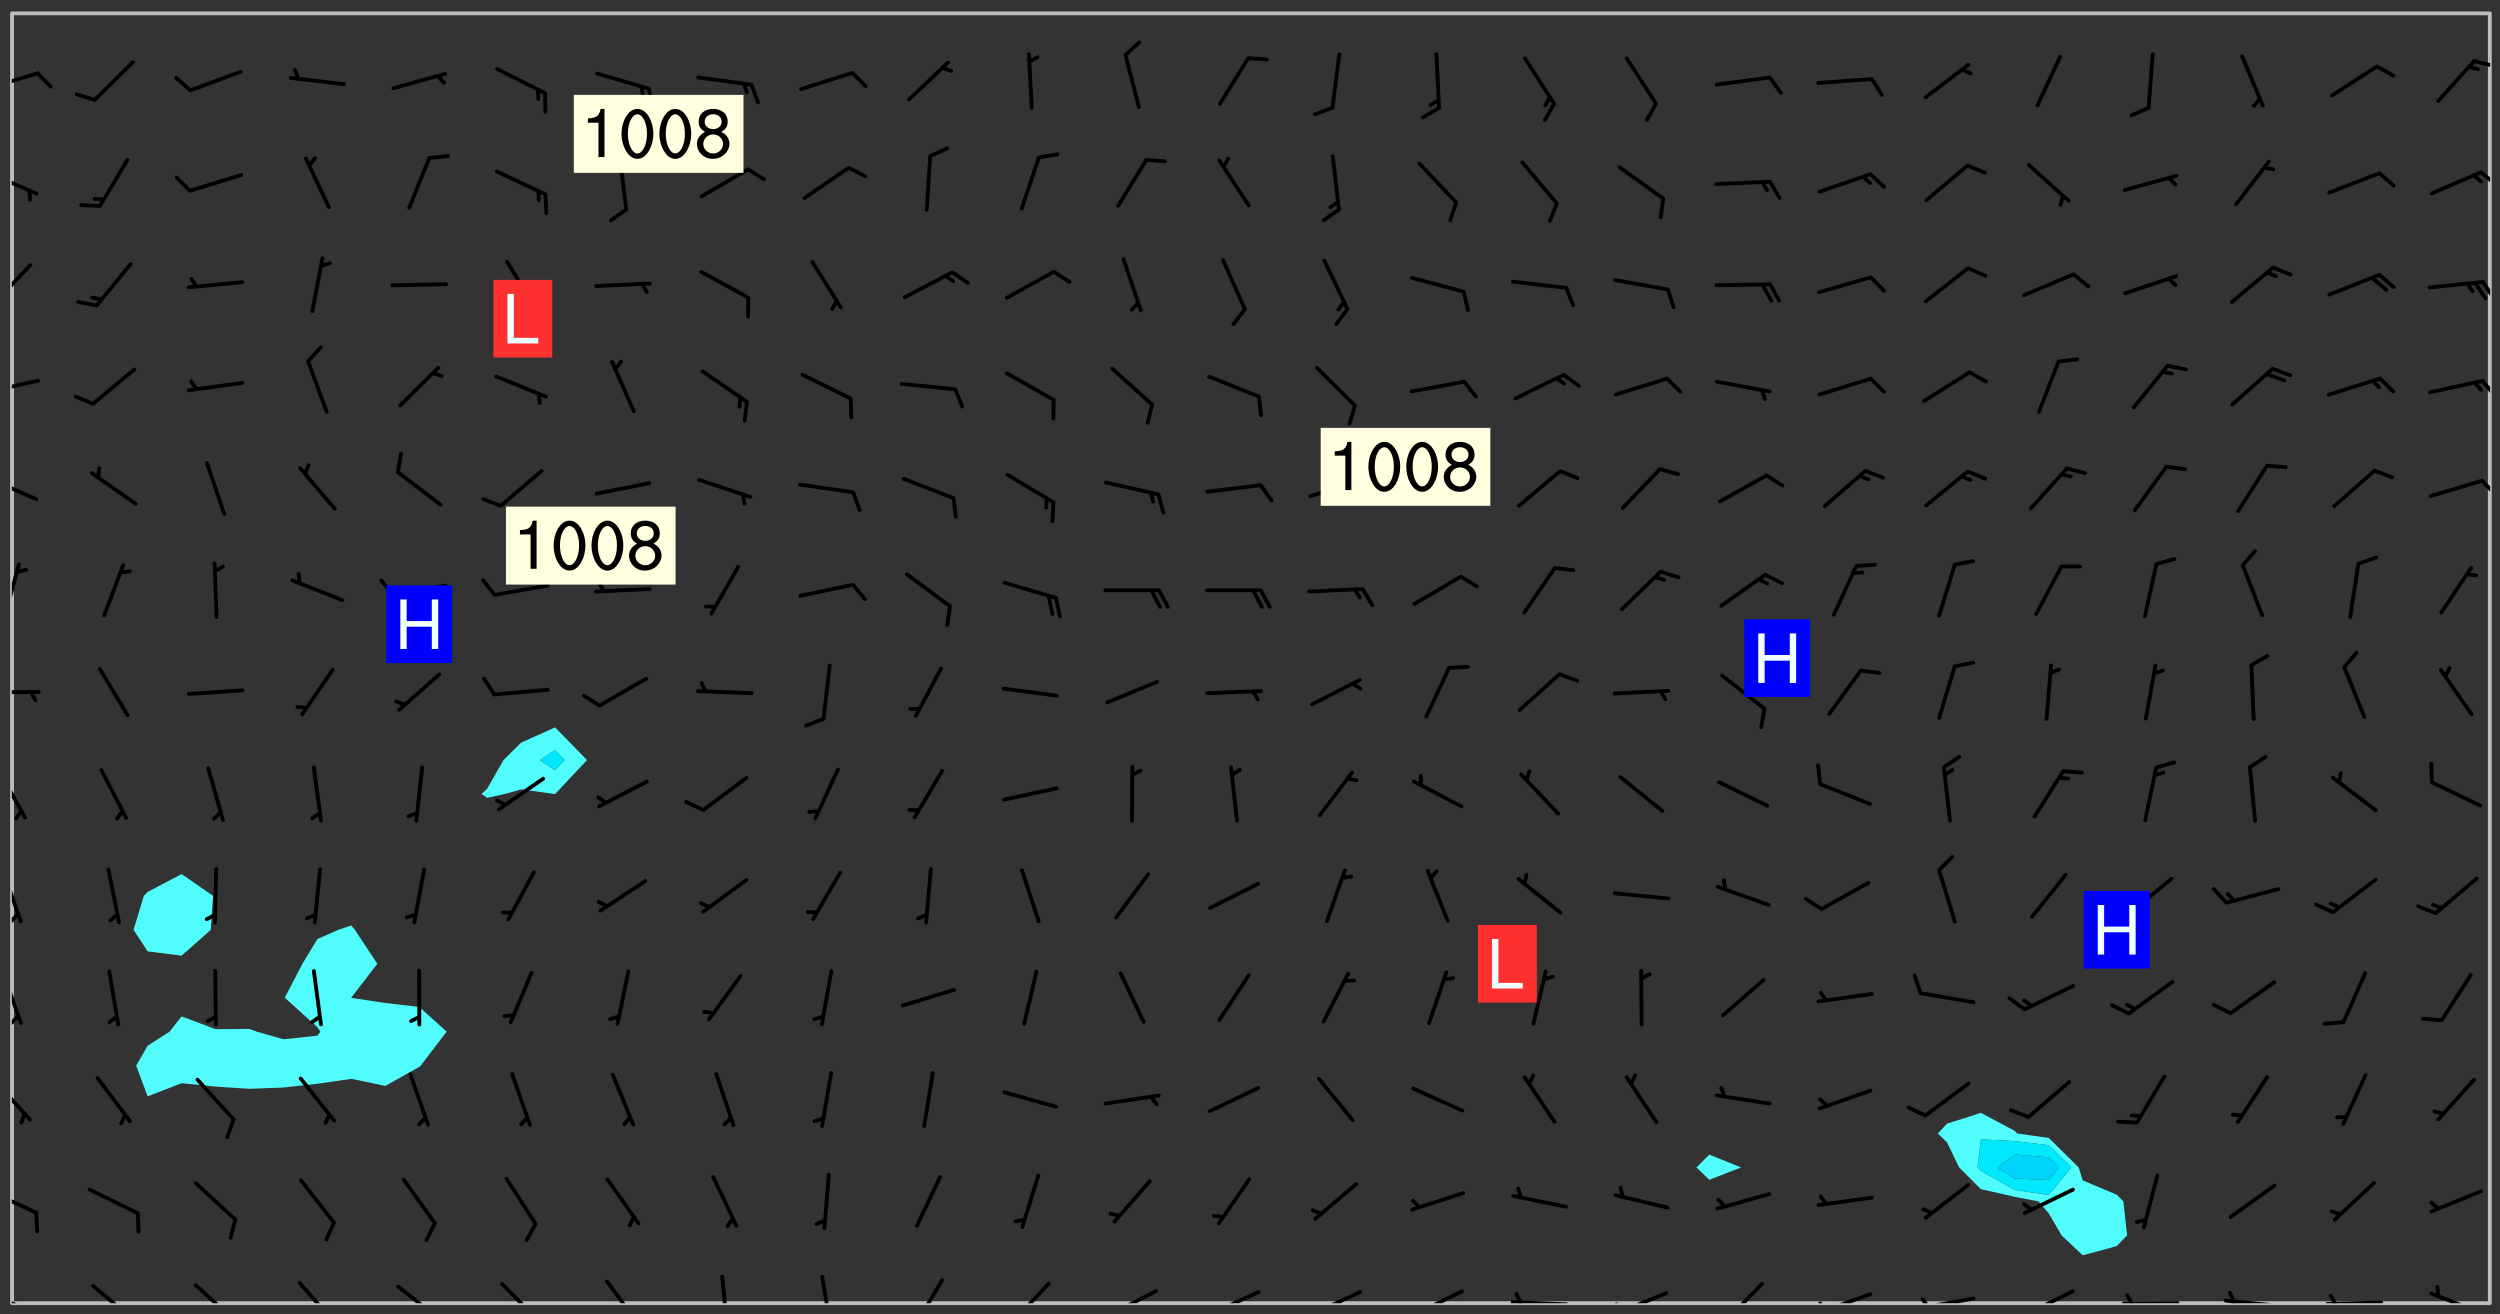 <svg xmlns="http://www.w3.org/2000/svg" role="img" xmlns:xlink="http://www.w3.org/1999/xlink" viewBox="142.45 309.95 326.84 171.84"><rect x="142.45" y="309.95" width="326.84" height="171.84" fill="#333333" stroke="none"/><defs><clipPath id="a"><path d="M144 311.672h1v168.656h-1zm0 0"/></clipPath><clipPath id="b"><path d="M144 311.672h324v168.656H144zm0 0"/></clipPath><clipPath id="c"><path d="M467 311.672h1v168.656h-1zm0 0"/></clipPath><clipPath id="d"><path d="M144 478h4v2.328h-4zm0 0"/></clipPath><clipPath id="e"><path d="M154 477h7v3.328h-7zm0 0"/></clipPath><clipPath id="f"><path d="M167 477h7v3.328h-7zm0 0"/></clipPath><clipPath id="g"><path d="M181 477h6v3.328h-6zm0 0"/></clipPath><clipPath id="h"><path d="M194 477h7v3.328h-7zm0 0"/></clipPath><clipPath id="i"><path d="M207 477h7v3.328h-7zm0 0"/></clipPath><clipPath id="j"><path d="M221 477h6v3.328h-6zm0 0"/></clipPath><clipPath id="k"><path d="M236 476h2v4.328h-2zm0 0"/></clipPath><clipPath id="l"><path d="M249 476h3v4.328h-3zm0 0"/></clipPath><clipPath id="m"><path d="M261 477h5v3.328h-5zm0 0"/></clipPath><clipPath id="n"><path d="M274 477h6v3.328h-6zm0 0"/></clipPath><clipPath id="o"><path d="M287 478h7v2.328h-7zm0 0"/></clipPath><clipPath id="p"><path d="M286 480h3v.328h-3zm0 0"/></clipPath><clipPath id="q"><path d="M300 478h8v2.328h-8zm0 0"/></clipPath><clipPath id="r"><path d="M300 480h2v.328h-2zm0 0"/></clipPath><clipPath id="s"><path d="M313 478h8v2.328h-8zm0 0"/></clipPath><clipPath id="t"><path d="M313 480h3v.328h-3zm0 0"/></clipPath><clipPath id="u"><path d="M327 478h7v2.328h-7zm0 0"/></clipPath><clipPath id="v"><path d="M326 480h3v.328h-3zm0 0"/></clipPath><clipPath id="w"><path d="M339 479h9v1.328h-9zm0 0"/></clipPath><clipPath id="x"><path d="M340 478h2v2.328h-2zm0 0"/></clipPath><clipPath id="y"><path d="M353 478h8v2.328h-8zm0 0"/></clipPath><clipPath id="z"><path d="M353 480h2v.328h-2zm0 0"/></clipPath><clipPath id="A"><path d="M367 477h7v3.328h-7zm0 0"/></clipPath><clipPath id="B"><path d="M380 478h8v2.328h-8zm0 0"/></clipPath><clipPath id="C"><path d="M380 480h2v.328h-2zm0 0"/></clipPath><clipPath id="D"><path d="M393 479h8v1.328h-8zm0 0"/></clipPath><clipPath id="E"><path d="M393 479h2v1.328h-2zm0 0"/></clipPath><clipPath id="F"><path d="M406 478h8v2.328h-8zm0 0"/></clipPath><clipPath id="G"><path d="M406 480h3v.328h-3zm0 0"/></clipPath><clipPath id="H"><path d="M419 480h9v.328h-9zm0 0"/></clipPath><clipPath id="I"><path d="M420 479h2v1.328h-2zm0 0"/></clipPath><clipPath id="J"><path d="M433 479h8v1.328h-8zm0 0"/></clipPath><clipPath id="K"><path d="M433 478h2v2.328h-2zm0 0"/></clipPath><clipPath id="L"><path d="M446 479h9v1.328h-9zm0 0"/></clipPath><clipPath id="M"><path d="M446 479h3v1.328h-3zm0 0"/></clipPath><clipPath id="N"><path d="M460 478h8v2.328h-8zm0 0"/></clipPath><clipPath id="O"><path d="M144 465h4v4h-4zm0 0"/></clipPath><clipPath id="P"><path d="M144 450h3v7h-3zm0 0"/></clipPath><clipPath id="Q"><path d="M144 436h2v8h-2zm0 0"/></clipPath><clipPath id="R"><path d="M144 442h2v2h-2zm0 0"/></clipPath><clipPath id="S"><path d="M144 423h2v8h-2zm0 0"/></clipPath><clipPath id="T"><path d="M144 429h2v2h-2zm0 0"/></clipPath><clipPath id="U"><path d="M144 410h2v8h-2zm0 0"/></clipPath><clipPath id="V"><path d="M144 400h4v1h-4zm0 0"/></clipPath><clipPath id="W"><path d="M144 383h2v8h-2zm0 0"/></clipPath><clipPath id="X"><path d="M144 372h4v4h-4zm0 0"/></clipPath><clipPath id="Y"><path d="M466 372h2v3h-2zm0 0"/></clipPath><clipPath id="Z"><path d="M144 359h4v3h-4zm0 0"/></clipPath><clipPath id="aa"><path d="M466 359h2v3h-2zm0 0"/></clipPath><clipPath id="ab"><path d="M144 344h3v6h-3zm0 0"/></clipPath><clipPath id="ac"><path d="M466 346h2v4h-2zm0 0"/></clipPath><clipPath id="ad"><path d="M144 332h4v4h-4zm0 0"/></clipPath><clipPath id="ae"><path d="M466 332h2v3h-2zm0 0"/></clipPath><clipPath id="af"><path d="M144 319h4v3h-4zm0 0"/></clipPath><clipPath id="ag"><path d="M465 317h3v2h-3zm0 0"/></clipPath><g id="ah" clip-path="url(#clip1)"><path fill="#fff" fill-opacity="0" fill-rule="evenodd" d="M0 0h1000v1000H0zm0 0"/><path fill="#d3d3d3" fill-opacity="0" fill-rule="evenodd" d="M162.152 355.867l-.234.293.059.234.117.172.176.234.293.348.113.059.117-.172.059-.234.176-.176.465-.176h.699l.234.293.289.816.059.176.176.23.352.234.699.699.172.176.234.348.234.41.289.582.41.465.23.234.234.176.117.23.176.293.172 1.164v.234l.059.289.059.117.117.117.348.41.117.172.176.176.176.234.117.172.172.352.059.234.234.406.234-.059-.176.176-.059.93h-.582l-.234-.113-.348.113-.117.117-.059.293-.059.176-.117.172-.465.293-.059.234-.059.113v.645l.059.172v.41l.059.059v.406l.059.406.117.176.059.059.23.641-.059.293v.699l-.059.582v.234l-.059.23-.055.352v1.922l.055.117h.426l-.367.117-.023.352.891 1.168 1.742.539 1.34.359v.539l.09.809.535.715 1.52.27.891-.086.09 1.164.535.18 1.16-.18 2.055-.984 1.16-.363 1.879-.176 1.695-.18-.18.719-1.516.086-1.25.09-.805.27-1.074.809.27.719.535.898-.18.625-.266.809.266 1.078.625.898.805.18 1.25-.18-.266.723.098.504.055.293v.172l.059.293v.406l.176.117.352.117h.406l.293-.176.113-.117.059-.117.117-.23.059-.176.352-.465.23-.176.176-.059.176.059.059.176.117.988.055.469.059.172.117.234.176.059.816.059h.289l.117.234.059.406.059.352v1.105l.117.293.117.348.289.699.176.352.582.754.352.176.172.059.469.234.641.465.348.234.293.176.293.055.23.062.816.348.293.176.113.172.352.352.117.176.523.641v.289l.059.352v.348l.059.352.059.289.117.059.172.059h.176l.582.234.176.117.176.289.176.234.113.234.293.23.117.117v.41l.059.055.289.234.234.117.059.117.117.172.059.117.23.234.059.176.234.059.117.059-.117.113-.059.117v.117l-.117.293-.117.289v.582l.176.117.117.059.059.117.117.117.113.059.176.348.059.352.059.406v.176l-.059.176-.117.699v.172l.117.176.293.293h.406l.176.117.117.172.117.293v.234h-.527l-.23-.234h-.234l-.176.059-.059.699.059.348.117.176.176.41.117.23.289.469.176.055h.523l.234.059.758.641.059.293v.234l.059.059.23.348v.352l-.117.172v.293l.293.289.293.176.172.059.293.176.293.117.582.406.289.234.293.176.219.16.016.012.23.176.641.523.176.234.117.176.176.176.113.172v.641l.117.176.469.117.582.117.234.059.23.113.293.117.113.059.586.352.289.172.176.062.176.055.176.059.699.352.289.176.234.055.289.176.234.117.641.406.293.117.172.059.234.059.41.059.23.059.234.117.059.172-.41.176.469.059.059.293.113.234.176.055.234.059.176.059.406.117.641.234.117.172.059.234v.176l-.059.117-.059.406.234.234.117.059.348.117.641.23.176.117.289.117.176.176.234.465.582 1.105.176.176.348.176.176.117.352.117 1.047.523.234.059.465.113.293.059.465.176.758.582.234.234.348.465.176.176.289.234.816.699.293.176.289.289.293.176.293.289.695.641.176.176.293.234.289.234.469.289.641.582.348.234.234.293.348.348.352.465.934.992.348.406.117.176.234.059.113.117.645.176.23.113.234.059.293.176.23.117.934.699.406.406.234.176.406.176.234.117.816.348.348.234.234.117.293.289.23.117.758.352.352.172.23.059.293.117.234.059.871.176h.816l.469.23.172.059.875.699.465.117.293.059.176.059.23.059.469.059.348.059.352.059.406.059h.293l.172.059v.23l.176.176h.293l.348.059.352.059.699.117h.641l.465-.234.293-.176.172-.117.41-.172.289-.176.934-.465.469-.293.523-.293.465-.172.465-.176 1.051-.465.289-.117.41-.117.289-.117.527-.176 1.516-.699.582-.348.289-.059.293-.059.348-.117.875-.23.352-.117h.113l.234-.059.875-.234.234-.059h.812l.352-.059.816-.117.172-.059.352-.055.293-.059.23-.059.816-.176.176-.059h.348l.234-.059.465-.117.758-.172.234-.059h.348l.41-.117.289-.059 1.285-.059h.289l.41-.059.23-.059h.176l.875-.117h.406l.41-.117h.348l.352-.113.871-.059h1.75l1.047.289.41.117.289.117.352.117.289.117 1.051.172.289.059h.293l.293.059.172.059.41.059.172.059.117.059h.117l.117.059.352.059h.113l.41.066 1.922.395 1.926.395 1.52.449 1.695.719 2.145.805 1.605-.719 1.43-.805 1.16-1.078 1.25-.449 3.035-.719 1.875-.359 2.145-1.348 2.234-1.254 2.5-1.258 1.695-.449 1.785-.18 1.16-.27.625.539 1.34-.27.715-.988.984-1.344.445-.18.805-.359 1.875-.539 1.785-.449 1.25-.27 1.16-.09 1.699-.09 1.961-.27 1.25-.09h.539l.625-.09h.891l2.145-.18 2.41-.18 2.59-.09 1.695.18 1.609.09 1.43.359 1.16.719 1.875.988 1.16 1.527.266.715.629.09.355.898.535.539.535 1.527 1.074.359h.535l-.805.535.09 1.707.715 2.695.891.805.895.988.715 1.258 1.785.539 1.52-.18.355 1.344 1.609-.805.98-.539.27.27.316-.215.219-.145.801.449.449-.359h.355l.535-.27.539-.719.535-.27.625-.988 1.16.449.84.371 1.395.617 1.695-.18h1.605l1.785.09.18-1.707.535-1.344.805.27.492.848.402.406-.09.539v.359l.715.449.711-.27h1.43l.359.988.445 1.258.715 1.344 1.25.629 1.695.629.715-.18.18-.539.98-.09.449.359.086 1.258-.266.629-.535.18v.539l.715.984.266.539.984.988.801 1.078-.266.359-.09.898-.625 2.332-.355 2.066-.09 1.793-.18.719-.09.539v1.438l-.98 1.883-.359 1.707-.535.898-.805 1.168-.266.539 2.055 1.254.086.359-.355.539-.09-.18v.809l.09 1.438-.445.715-1.074.094-.266.715.535.898.805.719 1.16.809 1.34.27.445.359-.355.449-1.789-.09-1.25-.449-.715-.719-.625-.09-.176 3.59-.188 1.309h89.359V311.703h-55.27v49.082l.762.125 3.289.543 2.023 2.836v2.754l2.352.332 2.348.332h4.051l-1.379 4.16-2.023.707-2.023.703-.543.344-2.594 1.617-.188.117-2.023-2.078-.73-2.742-2.672-2.078-1.375-3.5-.066-.082-1.957-2.672 2.75-1.418v-49.082H294.422v91.414l.117.031.133.012.074.074.105.047.09.059.086.059.09.059.297.297.059.09.031.117.027.117.016.137-.031.117-.059.09-.059.086-.043.105-.047.102-.027.121v.145l.176.27.148.148.074.086.074.074.043.105.062.09.059.086.043.105.059.09.047.102.043.105.059.086.117.18.074.074.062.086.059.09.043.105.059.09.059.086.062.09.059.09.043.102.117.18.074.074.059.086.074.074.09.059.105.047h.148l.133-.016.133.016.102-.047.074-.074.047-.102-.016-.133v-.148l-.047-.105-.027-.117-.047-.102-.027-.121-.043-.102-.062-.09-.043-.102-.043-.105-.031-.117-.016-.133-.012-.137.086-.059.059-.086.121-.031.043.105.016.133v.117l.059.102.059.09.09.059.148.148.059.09.043.105-.012.102.086.059.105.047.086.059.09.059.074.074-.117.027-.105.047-.086.059-.074.074-.059.09-.062.086-.027.121-.047.102-.043.105-.031.117-.012.133-.016.133v.148l.027.117.047.105.043.102.059.09.074.074.09.059.074.074.09.059.059.09.043.105.047.102.117.031.133.016h.148l.117-.031.105.043.043.105.047.102.027.121L299.5 410l.027.117.031.121.027.117.105.043.102.047.133-.016.148.148.062.086.074.074.07.074.09.062.105.043.102.043.117.031.137.016.117-.031.074-.074.027-.117-.012-.133-.031-.121-.027-.117.043-.105h.117l.09.062.117.027h.148l.133.016h.148l.133.016.133-.016h.148l.133-.016.133-.012.137.012.117-.027.133-.016.191-.059-.059.176-.016.133-.027.121-.016.133-.059.086-.133.016-.105.047-.105.043-.117.031-.117.027-.266.031h-.148l-.133.016-.074.074.059.086.148.148.117.18.074.07.09.062.09.059.086.059.09.059.102.043.105.062.105.043.086.059.105.047.102.043.18.117.059.09-.043.102-.047.105.016.133.223.223.059.09.043.102.031.121.043.102.016.133.031.117.012.137.031.117.148.148.102.043.105.043.117.031.133.016.137.016h.117l.117-.031.09-.059.043-.105.047-.102.043-.105.031-.117.012-.133v-.148l-.012-.133-.016-.133-.031-.117-.043-.105-.047-.105-.043-.102-.043-.105-.016-.133.016-.133.027-.117.031-.117.027-.121.047-.102.09-.059.086-.062.074-.074.09-.059.223-.223.059-.086.074-.074.117-.18.059-.086v-.148l-.074-.074-.102-.047-.105-.043-.102-.043-.059-.09-.047-.105-.027-.117.09-.059.117-.031.102-.043.18-.117.148-.148.012-.133-.012-.105-.09-.059-.133.016h-.148l-.133.016-.133-.016-.121-.031-.086-.059-.074-.074-.059-.09-.062-.086-.117-.18-.059-.086.031-.121.086-.059.121-.031.059-.086v-.121l-.031-.117-.059-.09-.059-.086-.047-.105-.027-.117-.016-.133.059-.09.074-.074.09-.059.117-.18.074-.074.059-.086.148-.148.121-.031.133-.016.133.016.074.074.043.105.016.133-.031.117-.117.031-.133.012-.148.148-.043.105-.047.102-.027.121-.031.117v.148l.031.117.043.105.059.09.074.07.074.074.117.031.121.027.117-.027.133-.016h.117l.09.059.074.074.047.105.059.086.102.047.133.016.105.043.086.059-.012.105-.074.074-.18.117-.059.09-.09.059-.07.074-.074.074-.062.09-.027.117-.016.133.016.133-.016.133v.148l.016.133.027.117.031.121.074.074.09.059.086.059.09.059.117.031v.086l-.102.047-.09.059-.266.031-.117.027h-.148l-.105.043-.102.047-.059.09-.062.234-.012.133-.031.121-.016.133v.293l-.012.133.012.137.016.133.133.016.133.012.121.031.086.059.074.074.047.105.043.102.016.133v.445l-.016.133v.445l.031.266.027.117.016.133.031.117.086.211.031.266v.148l-.031.117-.027.117-.031.121-.027.117-.031.117-.031.121-.012.133-.016.133.09.059.117-.031.102.016.047.105-.031.266v.441l-.043.105-.047.105-.043.102-.043.105-.059.086-.031.121-.043.117-.031.117-.016.133.016.133.059.09.105.047.086.059.059.086-.012.137-.031.117-.043.102v.445l-.016.133v.148l-.031.117-.043.105-.027.117-.047.105-.043.102-.031.121-.027.117-.031.133-.031.117-.027.117-.043.105-.031.117-.031.121-.012.133-.016.133v.297l.027.117v.148l.047.398.027.117.059.09.121.031h.148l.133-.016.059.09v.117l-.059.09-.09.059-.102.043-.105.047-.09.059-.086.059-.137.016-.117-.031-.133-.016-.102.047-.062.086-.012.137-.016.133-.031.117-.027.117-.016.133-.031.121v.297l.016.133.031.117v.148l.012.133v.148l-.027.117-.047.102-.027.121-.031.117-.059.09-.074.074-.102.043-.105.047-.117.027-.121.031-.102-.047.059-.086.105-.047.027-.117.031-.117.027-.121.031-.117v-.148l.016-.133-.031-.117-.043-.105-.105.016-.074.074-.102.043-.09.062-.074.074-.043.102-.016.133-.031.117L304.25 426l-.031.117-.027.117-.031.121-.027.117-.031.117-.043.105-.09.059h-.09l-.117-.031-.031-.086.016-.137-.031-.117v-.148l-.012-.133v-.148l-.062-.234-.027-.121-.043-.102-.047-.105-.059-.086-.059-.09-.043-.105-.062-.086-.148-.148-.07-.074-.105-.047-.105-.043-.102-.043-.297-.297-.09-.074-.086-.059-.105-.043-.09-.062-.086-.059-.105-.043-.09-.059-.086-.062-.074-.07-.105-.047-.086-.059-.105-.043-.09-.062-.102-.043-.105-.043-.086-.059-.105-.047-.105-.043-.102-.047-.09-.059-.102-.043-.105-.043-.09-.062-.117-.027-.133-.016-.133.016H299.75l-.133.016-.117-.031-.09-.059-.074-.074-.09-.059-.102-.047h-.148l-.121-.027-.102-.043-.074-.074-.117-.18-.09-.059-.102-.043-.09-.062-.105-.043-.09-.059-.086-.059-.105-.047-.059-.086-.059-.09-.043-.105-.047-.102-.074-.074-.086-.059-.074-.074-.09-.059-.223-.223-.043-.105-.031-.266.105-.043h.145l.105.043.074.074.09.059.086.059.105.047.09.059.148.148.07.074.148.148.062.086.074.074.086.059.074.074.09.062.09.059.086.059.27.176.102.047.105.043.102.043.047-.074.059-.086.074-.074.07-.074.105.043.074.074.059.09.043.102.047.105.043.105.121.027.117-.027.074-.09.043-.105.059-.09.074-.074.105-.043.117-.027.133.012.09.059.148.148.059.09.043.105.047.102.043.105.043.102.105.047.105.043.133.016.086-.059.059-.09.074-.074.105-.043.117.027.105.047.102.043.105.043.102.047.18.117v.117l-.016.133.016.133.016.137.059.086.102.047.121.027.117.031h.148l.117-.031.059-.09.18-.117.059-.09.074-.074.059-.086.117-.18.18-.117.117.031.09.059.043.074-.016.133v.117l.09.059h.148l.133-.016.133-.012.266-.031.105-.043.117-.031.121-.027.074-.074.07-.074.062-.09-.016-.105-.047-.102-.102-.043-.105-.016-.117.027-.266.031h-.148l-.074-.074-.09-.059-.117-.031-.117-.027-.133-.016h-.148l-.133.016h-.297l-.105-.047-.148-.148-.043-.102-.059-.09.223-.223.086-.059.105-.043.117-.031.133-.016.133.016.137.016.102.043.133-.012.09-.062.102-.043.062-.09-.047-.102-.09-.059-.117-.031-.102-.043-.059-.09-.062-.09v-.117l.016-.133.105-.047.074-.07v-.121l-.09-.059-.031-.117.09-.059.074-.074.043-.105.059-.09.047-.102.016-.133v-.148l-.047-.105-.043-.102-.09-.059-.133-.016-.102-.043-.137-.016-.117-.031h-.445l-.133-.016-.133-.012-.133-.016-.117-.031h-.148l-.133-.016-.133-.012-.266-.031-.121-.043-.086-.059-.074-.074v-.148l.012-.133.105-.047.102-.043.133-.016h.152l.133-.016h.293l.121.031.102.043.09.059.234.062.121-.047.09-.059.102-.043.133-.016.105.043.102.047.133.012.121-.027h.145l.121-.031.117-.027.105-.047.074-.074.086-.059.148-.148.059-.086.047-.105.027-.117.016-.105-.102-.043-.09-.059-.117-.031-.105-.043-.09-.062-.074-.086-.074-.074-.102-.043-.105-.047-.102-.043-.059-.09-.047-.102-.086-.211-.062-.086-.059-.09-.074-.074-.086-.059h-.27l-.117.031-.09.059-.102.043-.133.016-.105-.016-.027-.117-.062-.09-.117-.031-.102-.043-.148-.148-.031-.117-.016-.105.074-.074.18-.117.117-.027.117-.031.137.016.102.043.105.043.102.047.105.043.117.031.133.016.117.027.133.016.105-.016.09-.059-.074-.074-.105-.043-.074-.074-.074-.09-.148-.148-.086-.059-.09-.059-.074-.074-.09-.059-.102-.047-.121-.027-.102-.047-.105-.043-.117-.031-.102-.043-.121-.031h-.148l-.117.031-.105.043-.086.062-.18.117-.086.059-.09.059-.105.047-.086.059-.105.043-.102.043-.105.047-.074.074-.059.09-.059.086-.047.105-.059.086-.074.074-.133-.012-.117-.031h-.117l-.074.074-.09.059-.074.074-.09.059-.086.059-.105.047-.102.043-.137.016-.102-.043-.148-.148-.105-.047h-.086l-.105.047-.102.043-.121.031-.117-.031-.074-.074v-.117l.031-.121.074-.07.059-.09.074-.074.117-.031.105-.043h.293l.133-.016.137-.016.102-.043.09-.059.102-.047.09-.059.133-.012.09.059.133.012.09-.059.086-.059.105-.043.09-.059.086-.062.09-.059.148-.148.059-.086.059-.09.105-.043.133-.016.117.027.121.031.059-.059.059-.09.031-.266.027-.117.105.012.133.016.102-.043.09-.059.059-.09.074-.074.059-.09.047-.102.012-.133-.012-.133-.047-.105-.148-.148-.059-.09-.059-.086-.043-.105v-.445l.016-.133v-.148l.012-.133-.059-.059-.09.059-.102-.043-.18-.117-.086-.059-.062-.09-.059-.09-.074-.074-.086-.059-.121.031-.102.012-.105.047-.086.059-.105.043-.148.148-.09.059-.086.059-.09.062-.105.043-.133.016v-.121l.105-.043.117-.031.074-.07.043-.105v-.148l-.027-.117-.148-.148-.133-.016h-.148l-.117.031-.105.043-.102.043-.09.062-.117.027-.074-.074.012-.133-.043-.102-.043-.105-.09-.059-.117.027-.121.031-.117.031-.102.043-.121.031-.102.043-.105.043-.09.059-.102.016v-.117l.016-.133-.059-.09-.074.043-.148.148-.059.09-.074.074-.047.105-.043.102-.074.074-.059.09-.074.074-.059.086-.074.074-.09.062-.074.07-.074.074-.102.016-.133.016-.105-.043v-.121l.148-.148.043-.102.059-.09.047-.102.043-.105.059-.09.031-.117.043-.102.031-.121.027-.117.047-.105.043-.102.043-.105.074-.07.09-.062.09-.059.102-.043h.297l.266-.031.105-.043-.074-.074-.117-.031-.105-.043-.09-.059-.102-.047-.09-.059-.102-.043-.105-.043-.09-.062-.086-.059-.105-.043-.102-.043-.121-.031-.117-.031-.102-.043L297.5 410.25l-.102-.043-.09-.059-.043-.105-.016-.133.102-.043.133-.016.137.016.133-.016.102-.043.059-.09.016-.105-.09-.059-.074-.074-.102-.043-.09-.059-.148-.148-.043-.105-.016-.133v-.293l-.059-.09-.09-.059-.074-.074-.043-.105-.031-.117-.059-.09-.074-.074-.117-.027-.074-.074-.09-.059-.09-.062-.086-.059-.074-.074-.059-.086-.047-.105-.086-.059-.148-.148-.195-.059-.133.016-.102.043-.074.074-.047.102-.043.105-.059.09-.059.086-.297.297-.09.059h-.086l-.062-.086-.043-.105.031-.117.059-.09.027-.117-.012-.133-.09-.062-.105.047-.117.027-.117.031-.27.176-.102.047-.117.027-.105.047-.09.059-.102.043-.059-.086-.047-.105.016-.133.047-.105.07-.074.074-.07.059-.09v-.148l-.043-.105h-.238l-.102.047-.031.117-.027.117-.031.121-.074.043-.133.016-.074-.047-.043-.102-.043-.105-.047-.102-.043-.105-.121.031-.102.043-.133.016-.117.031-.105.043-.09.059-.102.047-.121.027-.133.016-.102-.043-.059-.09-.047-.105-.043-.102-.043-.105v-.117l.059-.09.086-.059.18-.117.102-.047.105-.043.105-.059.102-.043.09-.062.102-.043.105-.059.102-.047.09-.059.105-.043.102-.043.09-.062.102-.043.137-.016.117.031.102.043.121.031.102.043.105.047.102.043.105.043.102.047.105.043.102.043.105.047.086.059.105.043.117.031.105.043.102.047.09.059.105.043.102.043.105.047.117.027.102.047.121.027h.148l.086-.059.016-.102.059-.09-.027-.117-.074-.074-.117-.18-.074-.074-.09-.074-.18-.117-.086-.059-.105-.043-.102-.047-.27-.176-.059-.09-.074-.074-.059-.09-.043-.102-.031-.117-.016-.137v-.562l-.012-.133-.016-.133-.031-.117-.016-.133-.012-.133-.031-.121-.223-.223-.059-.086-.016-.105.031-.117.133-.016v-91.414H172.992v1.453l-.059.234-.352 1.051-.172.523-.117.348-.176.41-.117.172-.234.293-.23.059h-.352l-.117.059-.23.406v.293l.117.176.23.23.117.234.641.758.293.465.176.234.23.352.234.348.641.816.176.465.172.41.117.695.176.469.117 1.398.059.465v.875l.117 1.047v4.781l-.059.465-.352 1.281-.176.523-.113.41-.352.93L172.934 336l-.234.582-.117.176-.172.348-.176.406-.352.816-.059.293-.113.293-.117.289-.059.176-.117.875-.059.406-.059.117-.059.176-.059.172-.23.527-.117.172v.234l-.117.234-.059.172-.176.586v.289l-.059.176v.293l-.059.113-.059.527v.172l-.055.234v2.621l-.176.816-.117.176-.176.234-.117.172-.113.234-.586.934-.23.289-.293.465-.176.234-.289.352-.352.699-.113.23-.176.41-.176.23-.406.527-.816.699-.293.172-.289.234-.176.117-.176.176-.523.406-.527.176-.172.176-.234.055-.641.176h-.758m12.211 31.023l-1.074.449.359.895 1.25-.715.445-.539-.98-.09"/><path fill="#d3d3d3" fill-opacity="0" fill-rule="evenodd" d="M201.508 416.598h-.895l.449.629.98.359.805-.09.445-.988-.176.09-.715-.355-.895.355m154.621 59.07l-.059-.523v-.293l.113-.293.059-.23.469-.469h.113l.117-.113.117-.059h.176l.234-.059h.348l.234.059.117.059.23.172.059.176.117.582v.293l-.117.176-.172.289-.176.176-.527.523-.23.234-.117.059h-.176l-.117-.059-.406-.293-.176-.117-.117-.059-.059-.113-.055-.117m6.641-10.957l-.059-.172v-1.109l.059-.172.176-.059.172-.059h.176l.234-.059.117.059.059.699-.059.172-.117.176-.117.059-.234.523-.113.059h-.234l-.059-.117m9.613-14.391l-.117-.176v-.699l.293-.875.117-.172.176-.352.113-.23.117-.293.352-.758.117-.23.172-.234h.176l.117-.059h.641l.117.059.234.234.172.113.352.293.117.117.113.176v.113l.117.059.117.117v.699l-.059.176v.23l-.059.176-.348 1.051-.117.23-.117.234-.117.059-.23.234-.641.289h-.875l-.41-.117-.641-.465"/><path fill="none" stroke="#bebebe" stroke-linecap="round" stroke-linejoin="round" stroke-miterlimit="10" stroke-width=".5" d="M467.957 311.695H144.027v168.625h323.93v-168.625"/><g clip-path="url(#a)"><path fill="#fff" fill-opacity="0" fill-rule="evenodd" d="M144 475.891v4.438h.004H144V311.672h.004H144v164.219"/></g><g clip-path="url(#b)"><path fill="#fff" fill-opacity="0" fill-rule="evenodd" d="M144.004 480.328V311.672h22.188v112.555l-4.438 2.328-.496.516-1.352 4.438 1.848 2.82 4.438.562 3.82-3.383.293-4.438-4.113-2.844V311.672h22.191V430.934l-1.703.574-2.734 1.215-1.961 3.223-2.305 4.438 4.266 3.863.387.574-.387.531-4.438.469-3.512-1-.93-.352-4.438.027-4.438-1.664-1.566 1.988-2.871 1.844-1.504 2.598 1.504 4.02 4.438-1.719 4.438.445 4.438.289 4.441-.168 4.438-.496 4.438-.637 4.438.922 4.441-2.484.195-.172 3.387-4.441-3.582-3.223-4.441-.52-4.438-.672-.035-.023.035-.027 3.398-4.41-2.938-4.438-.461-.574V311.672h26.633v93.371l-4.441 1.996-2.301 2.277-2.137 3.746-.727.691.727.496 2.309-.496 2.129-.605 4.344.605.098.012.012-.012 4.164-4.438-4.176-4.273v-93.371h150.902v149.23l-1.68 1.672 1.68 1.621 4.148-1.621-4.148-1.672V311.672h35.508V455.441l-4.441 1.418-1.191 1.277 1.191 1.141 1.59 3.297 2.852 2.844 4.438 1.004 3.086.594 1.352 1.57 1.664 2.867 2.773 2.613 4.441-1.203 1.359-1.41-.488-4.438-.871-.875-4.441-1.867-.531-1.699-3.906-3.855-4.129-.582-.309-.328-4.438-2.367V311.672h66.57v168.656H144.004"/></g><path fill="#50fcfc" fill-rule="evenodd" d="M161.754 434.328l-1.848-2.82 1.352-4.438.496-.516 4.438-2.328 4.113 2.844-.293 4.438-3.82 3.383-4.438-.562m0 18.953l-1.504-4.02 1.504-2.598 2.871-1.844 1.566-1.988 4.438 1.664 4.438-.027.93.352 3.512 1 4.438-.469.387-.531-.387-.574-4.266-3.863 2.305-4.438 1.961-3.223 2.734-1.215 1.703-.574.461.574 2.938 4.438-3.398 4.41-.035.027.035.023 4.438.672 4.441.52 3.582 3.223-3.387 4.441-.195.172-4.441 2.484-4.438-.922-4.438.637-4.438.496-4.441.168-4.438-.289-4.438-.445-4.438 1.719M206.137 414.25l-.727-.496.727-.691 2.137-3.746 2.301-2.277 4.441-1.996v2.996l-2 1.277 2 1.328 1.246-1.328-1.246-1.277v-2.996l4.176 4.273-4.164 4.438-.012.012-.098-.012-4.344-.605-2.129.605-2.309.496"/><path fill="#00e8fc" fill-rule="evenodd" d="M215.016 410.645l-2-1.328 2-1.277 1.246 1.277-1.246 1.328"/><path fill="#50fcfc" fill-rule="evenodd" d="M365.918 464.195l-1.68-1.621 1.68-1.672 4.148 1.672-4.148 1.621m31.066-4.918l-1.191-1.141 1.191-1.277 4.441-1.418v3.465l-.449 3.668.449.449 4.438 2.496 4.438.66 2.949-3.605-2.949-2.906-4.438-.527-4.438-.234v-3.465l4.438 2.367.309.328 4.129.582 3.906 3.855.531 1.699 4.441 1.867.871.875.488 4.438-1.359 1.41-4.441 1.203-2.773-2.613-1.664-2.867-1.352-1.57-3.086-.594-4.438-1.004-2.852-2.844-1.59-3.297"/><path fill="#00e8fc" fill-rule="evenodd" d="M401.426 463.023l-.449-.449.449-3.668 4.438.234v1.75l-2.309 1.684 2.309 1.445 4.438.199 1.348-1.645-1.348-1.324-4.438-.359v-1.75l4.438.527 2.949 2.906-2.949 3.605-4.438-.66-4.438-2.496"/><path fill="#00d4fc" fill-rule="evenodd" d="M405.863 464.02l-2.309-1.445 2.309-1.684 4.438.359 1.348 1.324-1.348 1.645-4.438-.199"/><g clip-path="url(#c)"><path fill="#fff" fill-opacity="0" fill-rule="evenodd" d="M467.996 480.328H468V311.672h-.004H468v168.656h-.004"/></g><g clip-path="url(#d)"><path fill="none" stroke="#000" stroke-linecap="round" stroke-linejoin="round" stroke-miterlimit="10" stroke-width=".5" d="M147.234 481.703l-6.469-2.746"/></g><g clip-path="url(#e)"><path fill="none" stroke="#000" stroke-linecap="round" stroke-linejoin="round" stroke-miterlimit="10" stroke-width=".5" d="M160.008 482.582l-5.387-4.508"/></g><g clip-path="url(#f)"><path fill="none" stroke="#000" stroke-linecap="round" stroke-linejoin="round" stroke-miterlimit="10" stroke-width=".5" d="M173.227 482.699l-5.191-4.738"/></g><g clip-path="url(#g)"><path fill="none" stroke="#000" stroke-linecap="round" stroke-linejoin="round" stroke-miterlimit="10" stroke-width=".5" d="M186.258 482.973l-4.625-5.289"/></g><g clip-path="url(#h)"><path fill="none" stroke="#000" stroke-linecap="round" stroke-linejoin="round" stroke-miterlimit="10" stroke-width=".5" d="M200.027 482.496l-5.531-4.336"/></g><g clip-path="url(#i)"><path fill="none" stroke="#000" stroke-linecap="round" stroke-linejoin="round" stroke-miterlimit="10" stroke-width=".5" d="M213.047 482.824l-4.941-4.992"/></g><g clip-path="url(#j)"><path fill="none" stroke="#000" stroke-linecap="round" stroke-linejoin="round" stroke-miterlimit="10" stroke-width=".5" d="M225.965 483.164l-4.148-5.672"/></g><g clip-path="url(#k)"><path fill="none" stroke="#000" stroke-linecap="round" stroke-linejoin="round" stroke-miterlimit="10" stroke-width=".5" d="M237.539 483.828l-.668-6.996"/></g><g clip-path="url(#l)"><path fill="none" stroke="#000" stroke-linecap="round" stroke-linejoin="round" stroke-miterlimit="10" stroke-width=".5" d="M251.105 483.793l-1.168-6.93"/></g><g clip-path="url(#m)"><path fill="none" stroke="#000" stroke-linecap="round" stroke-linejoin="round" stroke-miterlimit="10" stroke-width=".5" d="M262.051 483.355l3.57-6.055"/></g><g clip-path="url(#n)"><path fill="none" stroke="#000" stroke-linecap="round" stroke-linejoin="round" stroke-miterlimit="10" stroke-width=".5" d="M274.742 482.887l4.816-5.117"/></g><g clip-path="url(#o)"><path fill="none" stroke="#000" stroke-linecap="round" stroke-linejoin="round" stroke-miterlimit="10" stroke-width=".5" d="M287.332 481.922l6.266-3.184"/></g><g clip-path="url(#p)"><path fill="none" stroke="#000" stroke-linecap="round" stroke-linejoin="round" stroke-miterlimit="10" stroke-width=".5" d="M288.246 481.457l-1.004-.703"/></g><g clip-path="url(#q)"><path fill="none" stroke="#000" stroke-linecap="round" stroke-linejoin="round" stroke-miterlimit="10" stroke-width=".5" d="M300.582 481.785l6.395-2.914"/></g><g clip-path="url(#r)"><path fill="none" stroke="#000" stroke-linecap="round" stroke-linejoin="round" stroke-miterlimit="10" stroke-width=".5" d="M301.516 481.363l-.977-.75"/></g><g clip-path="url(#s)"><path fill="none" stroke="#000" stroke-linecap="round" stroke-linejoin="round" stroke-miterlimit="10" stroke-width=".5" d="M313.91 481.809l6.371-2.957"/></g><g clip-path="url(#t)"><path fill="none" stroke="#000" stroke-linecap="round" stroke-linejoin="round" stroke-miterlimit="10" stroke-width=".5" d="M314.836 481.379l-.977-.742"/></g><g clip-path="url(#u)"><path fill="none" stroke="#000" stroke-linecap="round" stroke-linejoin="round" stroke-miterlimit="10" stroke-width=".5" d="M327.254 481.871l6.312-3.086"/></g><g clip-path="url(#v)"><path fill="none" stroke="#000" stroke-linecap="round" stroke-linejoin="round" stroke-miterlimit="10" stroke-width=".5" d="M328.172 481.422l-.992-.719"/></g><g clip-path="url(#w)"><path fill="none" stroke="#000" stroke-linecap="round" stroke-linejoin="round" stroke-miterlimit="10" stroke-width=".5" d="M340.215 480.18l7.023.297"/></g><g clip-path="url(#x)"><path fill="none" stroke="#000" stroke-linecap="round" stroke-linejoin="round" stroke-miterlimit="10" stroke-width=".5" d="M341.238 480.223l-.531-1.105"/></g><g clip-path="url(#y)"><path fill="none" stroke="#000" stroke-linecap="round" stroke-linejoin="round" stroke-miterlimit="10" stroke-width=".5" d="M353.785 481.645l6.512-2.633"/></g><g clip-path="url(#z)"><path fill="none" stroke="#000" stroke-linecap="round" stroke-linejoin="round" stroke-miterlimit="10" stroke-width=".5" d="M354.73 481.262l-.938-.789"/></g><g clip-path="url(#A)"><path fill="none" stroke="#000" stroke-linecap="round" stroke-linejoin="round" stroke-miterlimit="10" stroke-width=".5" d="M367.91 482.852l4.895-5.043"/></g><g clip-path="url(#B)"><path fill="none" stroke="#000" stroke-linecap="round" stroke-linejoin="round" stroke-miterlimit="10" stroke-width=".5" d="M380.363 481.512l6.617-2.367"/></g><g clip-path="url(#C)"><path fill="none" stroke="#000" stroke-linecap="round" stroke-linejoin="round" stroke-miterlimit="10" stroke-width=".5" d="M381.324 481.168l-.906-.824"/></g><g clip-path="url(#D)"><path fill="none" stroke="#000" stroke-linecap="round" stroke-linejoin="round" stroke-miterlimit="10" stroke-width=".5" d="M393.527 480.938l6.918-1.219"/></g><g clip-path="url(#E)"><path fill="none" stroke="#000" stroke-linecap="round" stroke-linejoin="round" stroke-miterlimit="10" stroke-width=".5" d="M394.531 480.762l-.754-.969"/></g><g clip-path="url(#F)"><path fill="none" stroke="#000" stroke-linecap="round" stroke-linejoin="round" stroke-miterlimit="10" stroke-width=".5" d="M407.156 481.895l6.289-3.133"/></g><g clip-path="url(#G)"><path fill="none" stroke="#000" stroke-linecap="round" stroke-linejoin="round" stroke-miterlimit="10" stroke-width=".5" d="M408.07 481.438l-.996-.711"/></g><g clip-path="url(#H)"><path fill="none" stroke="#000" stroke-linecap="round" stroke-linejoin="round" stroke-miterlimit="10" stroke-width=".5" d="M420.102 480.348l7.027-.039"/></g><g clip-path="url(#I)"><path fill="none" stroke="#000" stroke-linecap="round" stroke-linejoin="round" stroke-miterlimit="10" stroke-width=".5" d="M421.125 480.344l-.582-1.082"/></g><g clip-path="url(#J)"><path fill="none" stroke="#000" stroke-linecap="round" stroke-linejoin="round" stroke-miterlimit="10" stroke-width=".5" d="M433.434 479.984l6.996.691"/></g><g clip-path="url(#K)"><path fill="none" stroke="#000" stroke-linecap="round" stroke-linejoin="round" stroke-miterlimit="10" stroke-width=".5" d="M434.453 480.082l-.469-1.133"/></g><g clip-path="url(#L)"><path fill="none" stroke="#000" stroke-linecap="round" stroke-linejoin="round" stroke-miterlimit="10" stroke-width=".5" d="M446.734 480.418l7.023-.18"/></g><g clip-path="url(#M)"><path fill="none" stroke="#000" stroke-linecap="round" stroke-linejoin="round" stroke-miterlimit="10" stroke-width=".5" d="M447.758 480.391l-.605-1.066"/></g><g clip-path="url(#N)"><path fill="none" stroke="#000" stroke-linecap="round" stroke-linejoin="round" stroke-miterlimit="10" stroke-width=".5" d="M460.289 479.047l6.543 2.562"/></g><path fill="none" stroke="#000" stroke-linecap="round" stroke-linejoin="round" stroke-miterlimit="10" stroke-width=".5" d="M461.242 479.422l-.141-1.219"/><g clip-path="url(#O)"><path fill="none" stroke="#000" stroke-linecap="round" stroke-linejoin="round" stroke-miterlimit="10" stroke-width=".5" d="M147.184 468.496l-6.367-2.965"/></g><path fill="none" stroke="#000" stroke-linecap="round" stroke-linejoin="round" stroke-miterlimit="10" stroke-width=".5" d="M147.184 468.496l.129 2.453m13.156-2.391l-6.309-3.09m6.309 3.09l.082 2.453m12.664-1.617l-5.168-4.762m5.168 4.762l-.621 2.375m13.512-1.984l-4.32-5.543m4.32 5.543l-.996 2.238m14.191-2.148l-4.082-5.723m4.082 5.723l-1.094 2.195m14.27-2.102l-3.805-5.91m3.805 5.91l-1.195 2.141m14.633-2.223l-4.047-5.746m3.457 4.91l-.551 1.094m13.941.043l-3.02-6.348m2.582 5.422l-.734.988m12.695.266l.566-7.004m-.484 5.984l-1.125.488m13.137.203l3.008-6.348m10.777 6.531l2.066-6.715m-1.766 5.738l-1.207.23m12.945.035l4.621-5.293m-3.949 4.523l-1.195-.277m14.152 1.293l3.992-5.785m-3.414 4.941l-1.215-.141m13.27.367l5.355-4.551m-4.574 3.891l-1.141-.453m13.008-.082l6.688-2.16m-5.715 1.848l-.879-.855m13.125-.617l6.883 1.41m-5.883-1.207l-.344-1.176m12.68.863l6.84 1.629m-5.844-1.391l-.309-1.188m12.664 2.715l6.766-1.902m-5.781 1.625l-.848-.887m13.082.699l6.961-.973m-5.949.832l-.719-.996m13.723 2.801l5.559-4.301m-4.75 3.676l-1.117-.504m13.242.516l6.32-3.074m-5.398 2.625l-.992-.723m15.656 3.035l1.777-6.801m-1.52 5.809l-1.191.285m12.285-.645l5.707-4.098m7.898 4.453l5.125-4.809m-4.379 4.109l-1.16-.395m13.039.016l6.508-2.652m-5.562 2.266l-.941-.785"/><g clip-path="url(#P)"><path fill="none" stroke="#000" stroke-linecap="round" stroke-linejoin="round" stroke-miterlimit="10" stroke-width=".5" d="M146.348 456.312l-4.695-5.227"/></g><path fill="none" stroke="#000" stroke-linecap="round" stroke-linejoin="round" stroke-miterlimit="10" stroke-width=".5" d="M145.664 455.551l-.422 1.152m14.18-.195l-4.215-5.621m3.602 4.805l-.52 1.109m14.703-.504l-4.727-5.199m4.727 5.199l-.828 2.312m13.969-2.16l-4.375-5.5m3.738 4.699l-.492 1.125m13.418.242l-2.324-6.633m1.988 5.668l-.832.902m14.484.062l-2.328-6.633m1.992 5.668l-.832.902m14.656-.004l-2.672-6.5m2.281 5.555l-.781.945m14.277.078l-2.254-6.656m1.926 5.688l-.84.891m12.77.215l1.172-6.93m-1 5.922l-1.164.387m15.457-6.312l-1.125 6.938m17.262-2.523l-6.77-1.891m20.176.43l-6.949 1.031m5.938-.883l.73.988m13.293-2.137l-6.344 3.031m14.266-4.238l4.441 5.445m7.891-4.168l6.406 2.891m8.152-4.363l3.922 5.832m-3.352-4.98l.578-1.082m12.184.223l3.887 5.852m-3.32-5l.582-1.082m10.637 2.621l6.945 1.07m-5.934-.914l-.402-1.16m12.863 2.699l6.633-2.32m-5.668 1.98l-.902-.832m13.746 2.105l5.645-4.188m-5.645 4.188l-2.215-1.055m15.684 1.246l5.336-4.57m-5.336 4.57l-2.285-.898m16.473 1.633l3.594-6.039m-3.594 6.039l-2.453-.121m2.977-.758l-1.227-.059m13.895.859l3.84-5.887m-3.281 5.031l-1.223-.109m14.438 1.219l2.922-6.391m-2.496 5.461l-1.223.074m13.223.27l4.703-5.223m-4.02 4.465l-1.191-.297"/><g clip-path="url(#Q)"><path fill="none" stroke="#000" stroke-linecap="round" stroke-linejoin="round" stroke-miterlimit="10" stroke-width=".5" d="M145.184 443.691l-2.367-6.617"/></g><g clip-path="url(#R)"><path fill="none" stroke="#000" stroke-linecap="round" stroke-linejoin="round" stroke-miterlimit="10" stroke-width=".5" d="M144.84 442.73l-.824.906"/></g><path fill="none" stroke="#000" stroke-linecap="round" stroke-linejoin="round" stroke-miterlimit="10" stroke-width=".5" d="M157.902 443.848l-1.176-6.93m1.004 5.922l-.969.75m13.914.309l-.09-7.027m.078 6.004l-1.078.59m14.82.402l-.922-6.969m.789 5.953l-1 .715m13.996.332l-.02-7.027m.02 6.004l-1.082.578m13.027.172l2.719-6.48m-2.32 5.535l-1.223.113m14.797 1.035l1.406-6.887m-1.199 5.883l-1.18.348m12.926.055l4.129-5.684m-3.527 4.855l-1.215-.172m15.375 1.617l1.238-6.918m-1.059 5.91l-1.168.375m11.559-1.809l6.727-2.039m10.754-2.398l-1.605 6.84m12.613-6.598l3.012 6.352m13.738-6.113l-3.859 5.875m16.848-6.062l-3.207 6.25m2.742-5.34l1.227-.02m12.082-1.09l-2.262 6.652m1.934-5.688l1.211-.195m12.102-.867l-1.602 6.844m1.367-5.848l1.188-.312m11.531-.773l.059 7.027m-.047-6.008l1.078-.582m9.605 5.383l5.297-4.617m7.188 2.789l6.961-.961m-5.949.82l-.719-.992m13.039.055l6.926 1.195m-6.926-1.195l-.766-2.332m14.379 4.457l6.328-3.051m-6.328 3.051l-1.98-1.453m2.902 1.008l-.992-.727m13.707 1.711l5.688-4.129m-5.688 4.129l-2.203-1.078m3.031.477l-1.102-.539m13.566 1.105l5.73-4.062m-5.73 4.062l-2.195-1.102m16.957 2.285l2.836-6.43m-2.836 6.43l-2.449.18m15.277-.441l3.809-5.906m-3.809 5.906l-2.445-.207"/><g clip-path="url(#S)"><path fill="none" stroke="#000" stroke-linecap="round" stroke-linejoin="round" stroke-miterlimit="10" stroke-width=".5" d="M145.156 430.387l-2.312-6.637"/></g><g clip-path="url(#T)"><path fill="none" stroke="#000" stroke-linecap="round" stroke-linejoin="round" stroke-miterlimit="10" stroke-width=".5" d="M144.82 429.422l-.832.898"/></g><path fill="none" stroke="#000" stroke-linecap="round" stroke-linejoin="round" stroke-miterlimit="10" stroke-width=".5" d="M158.008 430.512l-1.387-6.887m1.188 5.887l-.949.777m13.695.293l.152-7.027m-.129 6.004l-1.098.555m14.121.453l.688-6.996m-.59 5.977l-1.133.469m14.055.508l1.281-6.91m-1.098 5.906l-1.168.367m13.266.273l3.344-6.184m-2.855 5.281l-1.227-.008m12.793-.246l5.867-3.871m-5.012 3.309l-1.078-.586m13.641 1.297l5.66-4.168m-4.836 3.562l-1.105-.531m14.66 2.09l3.535-6.074m-3.023 5.191l-1.223-.047m15.484 1.395l.617-7m-.527 5.98l-1.129.477m13.57-6.297l2.184 6.676m14.316-6.16l-4.184 5.645m18.543-4.402l-6.273 3.16m17.617-4.895l-2.332 6.629m1.992-5.664l1.215-.184m9.965-.727l2.617 6.52m-2.234-5.57l.789-.938m10.711 1.051l5.48 4.395m-4.684-3.758l.23-1.203m11.531 2.422l6.996.684m6.504-1.516l6.625 2.348m-5.66-2.004l-.18-1.215m12.777 3.762l6.133-3.434m-6.133 3.434l-2.062-1.328m17.414-3.746l2.059 6.715m-2.059-6.715l1.73-1.738m10.418 7.84l4.391-5.488m8.402 4.973l5.434-4.457m-5.434 4.457l-2.262-.945m3.055.297l-1.133-.473m12.977-.211l6.793-1.793m-6.793 1.793l-1.668-1.801m2.656 1.539l-.832-.898m13.766 2.398l5.578-4.27m-5.578 4.27l-2.23-1.02m3.043.398l-1.117-.512m13.727 1.266l5.367-4.535m-5.367 4.535l-2.277-.91m3.059.25l-1.141-.453"/><g clip-path="url(#U)"><path fill="none" stroke="#000" stroke-linecap="round" stroke-linejoin="round" stroke-miterlimit="10" stroke-width=".5" d="M145.723 416.816l-3.445-6.125"/></g><path fill="none" stroke="#000" stroke-linecap="round" stroke-linejoin="round" stroke-miterlimit="10" stroke-width=".5" d="M145.223 415.926l-.664 1.031m14.367-.082l-3.223-6.242m2.754 5.336l-.699 1.008m13.832.156l-1.918-6.758m1.637 5.773l-.883.852m13.984.234l-.93-6.965m.793 5.953l-.996.715m13.602.309l.762-6.984m-.652 5.969l-1.137.453m11.836-.93l5.777-4m-4.938 3.418l-1.09-.562m13.336.766l6.234-3.242m-5.328 2.77l-1.012-.695m13.719 1.645l5.637-4.195m-5.637 4.195l-2.219-1.055m16.883 2.148l2.938-6.383m-2.508 5.453l-1.227.07m13.785.688l3.59-6.039m-3.066 5.16l-1.227-.059m12.379-1.344l6.871-1.477m9.898-2.777l-.039 7.027m.035-6.004l1.086-.57m11.824-.43l.781 6.984m-.668-5.969l1.012-.691m14.703.367l-4.246 5.598m3.629-4.781l1.211.195m7.488.156l6.223 3.266m-5.316-2.793l-.008-1.227m13.105-.16l4.84 5.094m-4.133-4.352l.387-1.164m11.906.766l5.473 4.406m7.418-3.742l6.32 3.078m6.891-2.84l6.527 2.602m-6.527-2.602l-.266-2.441m16.449.25l.793 6.984m-.793-6.984l2.023-1.387m-1.906 2.402l1.008-.695m14.465.199l-3.754 5.941m3.754-5.941l2.445.184m-2.992.684l1.223.09m11.477-1.426l-1.43 6.883m1.43-6.883l2.355-.688m-2.566 1.688l1.18-.344m11.293-.711l.676 6.992m-.676-6.992l2.047-1.355m8.809 2.727l5.594 4.25m-4.781-3.633l.199-1.211m11.934 1.195l6.332 3.047m-6.332-3.047l-.098-2.453"/><g clip-path="url(#V)"><path fill="none" stroke="#000" stroke-linecap="round" stroke-linejoin="round" stroke-miterlimit="10" stroke-width=".5" d="M147.512 400.418l-7.023.039"/></g><path fill="none" stroke="#000" stroke-linecap="round" stroke-linejoin="round" stroke-miterlimit="10" stroke-width=".5" d="M146.492 400.426l.582 1.078m12.051 1.945l-3.617-6.023m11.617 3.246l7.012-.465m7.824 3.133l3.969-5.801m-3.391 4.957l-1.219-.137m13.301.398l5.277-4.641m-4.508 3.965l-1.148-.434m12.832-.902l7-.613m-7 .613l-1.336-2.059m15.109 3.504l6.086-3.508m-6.086 3.508l-2.082-1.301m14.93-.582l7.02.262m-6-.227l-.535-1.102m15.934 4.688l.816-6.98m-.816 6.98l-2.285.891m14.352-1.281l3.312-6.199m-2.832 5.297l-1.227-.004m19.199-1.73l-6.965-.926m20.051-.867l-6.504 2.66m20.078-1.465l-7.023.266m6-.227l.617 1.062m13.336-2.57l-6.254 3.207m5.344-2.742l1.008.703m11.586-2.746l-2.988 6.359m2.988-6.359l2.449-.121m11.988.957l-5.234 4.688m5.234-4.688l2.305.848m11.902 1.328l-7.02.34m6-.289l.625 1.051m12.969 1.227l-5.539-4.32m5.539 4.32l-.422 2.418m13.035-7.418l-4.137 5.68m4.137-5.68l2.43.344M398 397.074l-2.027 6.727M398 397.074l2.406-.477m10.191.34l-.594 7m.508-5.98l1.129-.484m12.602-.492l-1.25 6.914m1.066-5.906l1.168-.375m11.555-.684l.301 7.02m-.301-7.02l2.113-1.246m10.035 1.496l2.633 6.516m-2.633-6.516l1.578-1.879m11.051 2.25l4.008 5.773m-3.426-4.934l.562-1.09"/><g clip-path="url(#W)"><path fill="none" stroke="#000" stroke-linecap="round" stroke-linejoin="round" stroke-miterlimit="10" stroke-width=".5" d="M144.918 383.73l-1.836 6.785"/></g><path fill="none" stroke="#000" stroke-linecap="round" stroke-linejoin="round" stroke-miterlimit="10" stroke-width=".5" d="M144.652 384.719l1.195-.273m12.711-.609l-2.488 6.574m2.125-5.617l1.219-.156M170.5 383.613l.262 7.02m-.223-6l1.059-.613m9.078 1.812l6.539 2.582m-5.586-2.207l-.137-1.219m12.309 2.746l6.918-1.223m-6.918 1.223l-1.512-1.93m14.824 1.926l6.922-1.215m-6.922 1.215l-1.508-1.934m14.773 1.488l7.02-.324m-5.996.277l-.625-1.055m14.684 3.988l3.488-6.098m-2.98 5.211l-1.227-.039m19.215-2.848l-6.875 1.449m6.875-1.449l1.574 1.887m11.125.934l-5.641-4.191m5.641 4.191l-.371 2.426m14.234-3.523l-6.738-1.992m6.738 1.992l.492 2.402m-1.473-2.695l.492 2.406m13.949-3.109h-7.027m7.027 0l1.152 2.164m-2.176-2.164l1.152 2.164m13.184-2.164h-7.027m7.027 0l1.152 2.164m-2.172-2.164l1.152 2.164m13.18-2.328l-7.02.324m7.02-.324l1.25 2.109m-2.27-2.062l.625 1.055m13.227-2.723l-6.055 3.566m6.055-3.566l2.094 1.281m10.18-2.398l-3.969 5.801m3.969-5.801l2.438.273m11.418.184l-5.051 4.887m5.051-4.887l2.332.758m-3.066-.047l1.168.379m13.227-.672l-5.742 4.051m5.742-4.051l2.191 1.105m-3.027-.516l1.098.555m11.652-2.309l-2.938 6.383m2.938-6.383l2.449-.141m-2.875 1.066l1.223-.07m12.082-1.023l-2.066 6.715m2.066-6.715l2.41-.461m11.516.715l-3.289 6.207m3.289-6.207l2.453-.004m9.973-.324l-1.508 6.863m1.508-6.863l2.363-.66m8.93.816l2.535 6.551m-2.535-6.551l1.605-1.855m13.512 1.66l-1.07 6.941m1.07-6.941l2.316-.809m12.414 1.355l-3.898 5.848m3.332-4.996l1.219.121"/><g clip-path="url(#X)"><path fill="none" stroke="#000" stroke-linecap="round" stroke-linejoin="round" stroke-miterlimit="10" stroke-width=".5" d="M140.781 372.398l6.438 2.82"/></g><path fill="none" stroke="#000" stroke-linecap="round" stroke-linejoin="round" stroke-miterlimit="10" stroke-width=".5" d="M154.438 371.793l5.754 4.031m-4.918-3.445l.152-1.219m14.082-.68l2.246 6.656m9.918-6.008l4.547 5.355m-3.887-4.574l.453-1.141m11.68.91l5.59 4.258m-5.59-4.258l.395-2.422m13.043 6.832l5.348-4.562m-5.348 4.562l-2.281-.902m14.82-.703l6.898-1.355m13.199 1.785l-6.668-2.215m5.699 1.895l.203 1.211m14.223-1.492l-6.953-1.008m6.953 1.008l.828 2.309m12.289-1.547l-6.555-2.535m6.555 2.535l.293 2.438m12.762-1.902l-6.035-3.602m6.035 3.602l-.125 2.453m-.754-2.977l-.062 1.227m14.668-1.73l-6.855-1.551m6.855 1.551l.645 2.367m-1.645-2.59l.324 1.184m14.051-2.168l-6.977.863m6.977-.863l1.406 2.012m11.785-2.594l-6.73 2.027m6.73-2.027l1.727 1.742m11.652-1.496l-6.855 1.539m6.855-1.539l1.598 1.863m10.973-3.359l-5.371 4.531m5.371-4.531l2.277.91m10.785-1.18l-4.863 5.07m4.863-5.07l2.359.668m11.598.164l-6.145 3.406m6.145-3.406l2.059 1.336m10.84-1.934l-5.312 4.602m5.312-4.602l2.289.883m-3.062-.215l1.145.441m13.008-1.031l-5.441 4.445m5.441-4.445l2.262.949m-3.055-.301l1.133.473m12.609-1.508l-4.707 5.219m4.707-5.219l2.379.598m-3.066.16l1.191.301m12.516-1.297l-4.121 5.691m4.121-5.691l2.434.34m10.707-.457l-3.77 5.93m3.77-5.93l2.445.188m11.621.457l-5.273 4.641m5.273-4.641l2.297.863m11.746.445l-6.73 2.02"/><g clip-path="url(#Y)"><path fill="none" stroke="#000" stroke-linecap="round" stroke-linejoin="round" stroke-miterlimit="10" stroke-width=".5" d="M466.926 372.797l1.727 1.746"/></g><g clip-path="url(#Z)"><path fill="none" stroke="#000" stroke-linecap="round" stroke-linejoin="round" stroke-miterlimit="10" stroke-width=".5" d="M140.574 361.266l6.852-1.547"/></g><path fill="none" stroke="#000" stroke-linecap="round" stroke-linejoin="round" stroke-miterlimit="10" stroke-width=".5" d="M154.609 362.734l5.41-4.484m-5.41 4.484l-2.27-.934m14.809-.832l6.961-.953m-5.949.816l-.715-.996m15.285-2.641l2.43 6.594m-2.43-6.594l1.633-1.828m15.395 2.652l-4.992 4.945m4.266-4.227l1.172.367m13.629 2.707l-6.512-2.637m5.562 2.254l.129 1.219m9.465-5.371l2.828 6.434m-2.414-5.5l.758-.961m16.449 5.238L234.312 358.5m5.785 3.988l-.281 2.438m-.559-3.02l-.141 1.219m14.551-1.074l-6.297-3.117m6.297 3.117l.074 2.453m13.59-3.66l-6.992-.699m6.992.699l.93 2.27m11.949-.891l-6.121-3.457m6.121 3.457l-.062 2.453m12.93-1.836l-5.227-4.695m5.227 4.695l-.59 2.383m14.555-3.426l-6.523-2.609m6.523 2.609l.266 2.441m12.285-1.273l-4.996-4.945m4.996 4.945l-.707 2.352m14.98-5.461l-6.91 1.273m6.91-1.273l1.523 1.926m11.492-2.828l-6.312 3.082m6.312-3.082l1.984 1.441m-2.902-.992l.992.719m13.438-.676l-6.707 2.094m6.707-2.094l1.746 1.727m11.672-.039l-6.91-1.281m5.902 1.094l.371 1.172m13.852-2.664l-6.711 2.078m6.711-2.078l1.742 1.73m11.188-2.566l-5.941 3.754m5.941-3.754l2.129 1.215m9.484-2.613l-2.539 6.551m2.539-6.551l2.438-.293m11.824.84l-4.43 5.453m4.43-5.453l2.406.473m-3.051.32l1.203.238m13.168-.637l-5.254 4.668m5.254-4.668l2.301.852m-3.066-.172l2.301.852m12.504-.258l-6.703 2.117m6.703-2.117l1.75 1.719m-2.727-1.41l.875.859m13.5-.855l-6.867 1.492"/><g clip-path="url(#aa)"><path fill="none" stroke="#000" stroke-linecap="round" stroke-linejoin="round" stroke-miterlimit="10" stroke-width=".5" d="M466.996 359.746l1.586 1.871"/></g><path fill="none" stroke="#000" stroke-linecap="round" stroke-linejoin="round" stroke-miterlimit="10" stroke-width=".5" d="M465.996 359.965l.793.934"/><g clip-path="url(#ab)"><path fill="none" stroke="#000" stroke-linecap="round" stroke-linejoin="round" stroke-miterlimit="10" stroke-width=".5" d="M141.598 349.742l4.805-5.129"/></g><path fill="none" stroke="#000" stroke-linecap="round" stroke-linejoin="round" stroke-miterlimit="10" stroke-width=".5" d="M155.09 349.898l4.449-5.441m-4.449 5.441l-2.406-.48m3.055-.312l-1.203-.238m12.598-1.352l6.996-.676m-5.977.578l-.68-1.023m17.133-2.668l-1.32 6.902m1.129-5.898l1.172-.363m15.188 2.746l-7.027.129m18.66 2.934l-3.664-5.996m3.133 5.125l-.625 1.055m16.148-3.348l-7.02.332m6-.281l.625 1.055m13.281.754l-6.16-3.387m6.16 3.387l-.035 2.453m12.137-1.168l-3.734-5.953m3.191 5.086l-.613 1.062m15.715-4.809l-6.219 3.27m6.219-3.27l2.027 1.383m-2.934-.906l1.016.691m13.168-1.234l-6.145 3.406m6.145-3.406l2.059 1.336m9.309 3.695l-2.25-6.66m1.922 5.691l-.84.891m14.789-.043l-2.863-6.418m2.863 6.418l-1.508 1.934m14.91-1.973l-3.035-6.34m3.035 6.34l-1.457 1.973m1.016-2.895l-.73.988m16.363-2.328l-6.789-1.816m6.789 1.816l.555 2.391m12.855-2.895l-6.98-.809m6.98.809l.898 2.285M360.5 347.797l-6.918-1.238m6.918 1.238l.75 2.336m12.617-3.02l-7.023.129m7.023-.129l1.191 2.148m-2.211-2.129l1.191 2.145m13.012-3.066l-6.758 1.934m6.758-1.934l1.703 1.77m10.996-2.969l-5.527 4.332m5.527-4.332l2.246.992m11.547-.184l-6.48 2.715m6.48-2.715l1.898 1.555m11.508-1.312l-6.664 2.234m5.691-1.91l.891.844m12.762-2.305l-5.395 4.504m5.395-4.504l2.273.926m-3.059-.27l1.137.461m13.535-.156l-6.539 2.582m6.539-2.582l1.867 1.594m-2.82-1.219l1.867 1.594m12.629-1.035l-6.992.715"/><g clip-path="url(#ac)"><path fill="none" stroke="#000" stroke-linecap="round" stroke-linejoin="round" stroke-miterlimit="10" stroke-width=".5" d="M467.059 346.82l1.363 2.039"/></g><path fill="none" stroke="#000" stroke-linecap="round" stroke-linejoin="round" stroke-miterlimit="10" stroke-width=".5" d="M466.039 346.926l1.367 2.039m-2.383-1.938l.684 1.02"/><g clip-path="url(#ad)"><path fill="none" stroke="#000" stroke-linecap="round" stroke-linejoin="round" stroke-miterlimit="10" stroke-width=".5" d="M147.223 335.258l-6.445-2.789"/></g><path fill="none" stroke="#000" stroke-linecap="round" stroke-linejoin="round" stroke-miterlimit="10" stroke-width=".5" d="M146.285 334.852l.098 1.223m9.133.809l3.598-6.039m-3.598 6.039l-2.449-.121m2.973-.758l-1.227-.062m12.457-1.055l6.723-2.051m-6.723 2.051l-1.734-1.734m16.914-2.469l2.992 6.359m-2.555-5.434l.734-.984m14.957-.02l-2.637 6.516m2.637-6.516l2.441-.254m12.734 5.008l-6.359-2.992m6.359 2.992l.121 2.449m-1.047-2.887l.062 1.227m11.438 1.199l-.875-6.973m.875 6.973l-2.008 1.414m17.918-6.672l-6.066 3.547m6.066-3.547l2.09 1.293m11.094-1.504l-5.801 3.969m5.801-3.969l2.172 1.141m8.465-2.664l-.445 7.016m.445-7.016l2.234-1.012m11.98 1.188l-2.242 6.66m2.242-6.66l2.418-.398m11.613.738l-3.68 5.984m3.68-5.984l2.449.152m7.105-.102l3.844 5.883m-3.285-5.027l.594-1.074m14.496 6.648l-.824-6.977m.824 6.977l-2.02 1.398m1.898-2.414l-1.008.699m16.453-.625l-4.84-5.094m4.84 5.094l-.781 2.328m13.938-2.188l-4.523-5.375m4.523 5.375l-.914 2.277m14.824-2.918l-5.715-4.094m5.715 4.094l-.328 2.43m14.297-4.621l-7.023.289m7.023-.289l1.238 2.117m-2.262-2.074l.621 1.059m13.527-2.102l-6.645 2.289m6.645-2.289l1.797 1.672m-2.762-1.34l.898.836m12.75-2.285l-5.379 4.523m5.379-4.523l2.273.914m10.961 3.703l-5.219-4.711m4.461 4.023l-.301 1.191m15.152-3.789l-6.777 1.859m5.793-1.59l.84.891m12.207-3.023l-4.27 5.586m3.648-4.773l1.211.199m13.867.516l-6.555 2.531m6.555-2.531l1.855 1.605m11.414-1.723l-6.461 2.766"/><g clip-path="url(#ae)"><path fill="none" stroke="#000" stroke-linecap="round" stroke-linejoin="round" stroke-miterlimit="10" stroke-width=".5" d="M466.793 332.48l1.91 1.535"/></g><path fill="none" stroke="#000" stroke-linecap="round" stroke-linejoin="round" stroke-miterlimit="10" stroke-width=".5" d="M465.852 332.883l.957.77"/><g clip-path="url(#af)"><path fill="none" stroke="#000" stroke-linecap="round" stroke-linejoin="round" stroke-miterlimit="10" stroke-width=".5" d="M147.367 319.543l-6.734 2.012"/></g><path fill="none" stroke="#000" stroke-linecap="round" stroke-linejoin="round" stroke-miterlimit="10" stroke-width=".5" d="M147.367 319.543l1.723 1.742m5.727 1.73l5-4.938m-5 4.938l-2.344-.73m14.863-.512l6.586-2.449m-6.586 2.449l-1.832-1.629m14.953-.012l6.977.828m-5.961-.707l-.445-1.145m19.621.504l-6.773 1.871m5.785-1.598l.844.891m13.207 1.355l-6.273-3.168m6.273 3.168l.055 2.453m-.965-2.914l.023 1.227m14.438-1.367l-6.746-1.965m6.746 1.965l.5 2.402m-1.48-2.688l.25 1.199m14.156-1.426l-6.965-.941m6.965.941l.852 2.301m-1.863-2.438l.426 1.148m13.77-2.547l-6.699 2.125m6.699-2.125l1.75 1.719m10.762-3.074l-5.098 4.836m4.359-4.133l1.16.391m10.164-2.184l.363 7.02m-.309-6l1.051-.629m11.512-.281l1.762 6.801m-1.762-6.801l1.809-1.66m14.238 2.074l-3.703 5.973m3.703-5.973l2.445.16m8.578 6.312l.883-6.973m-.883 6.973l-2.297.871m16.223-.848l-.34-7.02m.34 7.02l-2.109 1.254m2.059-2.277l-1.055.629m16.148-.16l-3.801-5.91m3.801 5.91l-1.199 2.141m.648-3l-.602 1.07m14.48-.219l-3.824-5.898m3.824 5.898l-1.191 2.145m16.078-5.555l-6.965.926m6.965-.926l1.426 1.996m11.91-1.793l-7.008.516m7.008-.516l1.309 2.078m11.297-3.949l-5.59 4.258m4.777-3.637l1.113.512m11.699-2.188l-2.961 6.371m14.531.316l.531-7.008m-.531 7.008l-2.246.984m17.188-1.25l-2.723-6.477m2.328 5.535l-.777.953m16.082-5.148l-5.914 3.797m5.914-3.797l2.141 1.203m10.562-1.922l-4.691 5.234"/><g clip-path="url(#ag)"><path fill="none" stroke="#000" stroke-linecap="round" stroke-linejoin="round" stroke-miterlimit="10" stroke-width=".5" d="M465.906 317.93l2.383.59"/></g><path fill="none" stroke="#000" stroke-linecap="round" stroke-linejoin="round" stroke-miterlimit="10" stroke-width=".5" d="M465.223 318.691l1.191.297"/><path fill="#ff3030" fill-rule="evenodd" d="M335.672 441.02h7.695V430.871h-7.695v10.148"/><path fill="azure" fill-rule="evenodd" d="M337.504 432.707h.836v5.738h3.191v.738h-4.027v-6.477"/><path fill="#00f" fill-rule="evenodd" d="M414.867 436.578h8.621v-10.145h-8.621v10.145"/><path fill="azure" fill-rule="evenodd" d="M416.703 428.266h.832v2.824h3.285v-2.824h.836v6.48h-.836v-2.914h-3.285v2.914h-.832v-6.48"/><path fill="#00f" fill-rule="evenodd" d="M370.484 401.074h8.621v-10.148h-8.621v10.148"/><path fill="azure" fill-rule="evenodd" d="M372.316 392.762h.836v2.82h3.285v-2.82h.832v6.477h-.832v-2.914h-3.285v2.914h-.836v-6.477"/><path fill="#00f" fill-rule="evenodd" d="M192.949 396.633h8.621v-10.145h-8.621v10.145"/><path fill="azure" fill-rule="evenodd" d="M194.785 388.32h.832v2.824h3.285v-2.824h.836v6.48h-.836v-2.914h-3.285v2.914h-.832v-6.48"/><path fill="#ff3030" fill-rule="evenodd" d="M206.961 356.688h7.691v-10.145h-7.691v10.145"/><path fill="azure" fill-rule="evenodd" d="M208.793 348.375h.832v5.742h3.195v.738h-4.027V348.375"/><path fill="#ffffe0" fill-rule="evenodd" d="M208.594 386.375h22.18v-10.191h-22.18v10.191"/><path fill-rule="evenodd" d="M212.094 378.016h.508v6.297h-.785v-4.492h-1.391v-.555l.559-.062.254-.055.23-.09.203-.141.172-.211.145-.293.105-.398m4.812 0l.23.02.219.055.207.09.195.121.184.152.172.176.305.418.242.492.18.547.109.578.039.594-.039.594-.109.582-.18.555-.242.504-.305.426-.172.18-.184.152-.195.125-.207.09-.219.059-.23.02-.23-.02-.219-.059-.207-.09-.195-.125-.184-.152-.172-.18-.305-.426-.242-.504-.18-.555-.109-.582-.039-.594h.832l.031.562.078.504.129.445.16.375.191.301.211.219.223.137.227.047.227-.047.223-.137.211-.219.191-.301.16-.375.129-.445.082-.504.027-.562-.027-.562-.082-.5-.129-.434-.16-.367-.191-.293-.211-.215-.223-.129-.227-.047-.227.047-.223.129-.211.215-.191.293-.16.367-.129.434-.078.5-.031.562h-.832l.039-.594.109-.578.18-.547.242-.492.305-.418.172-.176.184-.152.195-.121.207-.09.219-.055.23-.02m4.953 0l.23.02.219.055.207.09.195.121.184.152.172.176.301.418.246.492.18.547.109.578.039.594-.039.594-.109.582-.18.555-.246.504-.301.426-.172.18-.184.152-.195.125-.207.09-.219.059-.23.02-.23-.02-.219-.059-.207-.09-.195-.125-.188-.152-.168-.18-.305-.426-.242-.504-.18-.555-.113-.582-.035-.594h.832l.027.562.082.504.129.445.16.375.191.301.211.219.223.137.227.047.227-.047.223-.137.211-.219.191-.301.16-.375.125-.445.082-.504.031-.562-.031-.562-.082-.5-.125-.434-.16-.367-.191-.293-.211-.215-.223-.129-.227-.047-.227.047-.223.129-.211.215-.191.293-.16.367-.129.434-.082.5-.027.562h-.832l.035-.594.113-.578.18-.547.242-.492.305-.418.168-.176.188-.152.195-.121.207-.09.219-.055.23-.02m4.953 0l.387.031.359.082.32.133.281.188.23.238.172.285.109.332.039.379-.023.273-.055.234-.09.203-.113.168-.129.145-.137.121-.289.199.234.117.207.145.18.172.156.195.121.215.094.227.055.246.02.254-.035.312-.105.324-.172.324-.238.309-.305.27-.375.215-.211.078-.23.062-.242.039-.262.012-.262-.012-.238-.039-.227-.062-.203-.078-.359-.215-.289-.27-.223-.309-.16-.324-.09-.324-.031-.312h.832l.027.254.078.234.121.215.16.184.195.152.219.113.238.074.258.023.254-.023.242-.074.219-.113.191-.152.16-.184.125-.215.078-.234.027-.254-.027-.25-.078-.238-.125-.211-.16-.184-.191-.152-.219-.117-.242-.07-.254-.027-.258.027-.238.07-.219.117-.195.152-.16.184-.121.211-.078.238-.027.25h-.832l.02-.254.055-.238.09-.223.125-.211.152-.188.184-.176.207-.152.23-.129-.285-.199-.141-.121-.129-.145-.113-.168-.086-.203-.059-.234-.02-.273h.785l.023.215.066.191.105.164.137.141.164.113.188.082.207.047.223.02.219-.02.207-.047.188-.082.168-.113.137-.141.102-.164.066-.191.023-.215-.023-.215-.066-.191-.102-.168-.137-.137-.168-.113-.188-.082-.207-.051-.219-.016-.223.016-.207.051-.188.082-.164.113-.137.137-.105.168-.066.191-.023.215h-.785l.039-.379.109-.332.172-.285.23-.238.277-.188.324-.133.359-.082.387-.031"/><path fill="#ffffe0" fill-rule="evenodd" d="M315.113 376.078h22.18v-10.191h-22.18v10.191"/><path fill-rule="evenodd" d="M318.613 367.719h.508v6.297h-.785v-4.492h-1.391v-.555l.562-.066.25-.051.23-.09.203-.141.176-.211.141-.297.105-.395m4.812 0l.23.02.219.055.207.09.199.121.184.148.172.176.301.422.242.492.18.547.113.578.035.594-.035.59-.113.586-.18.555-.242.5-.301.43-.172.18-.184.152-.199.125-.207.09-.219.059-.23.02-.227-.02-.219-.059-.211-.09-.195-.125-.184-.152-.172-.18-.301-.43-.246-.5-.18-.555-.109-.586-.039-.59h.832l.031.562.082.504.125.445.164.371.188.301.211.223.223.137.227.047.227-.047.223-.137.211-.223.191-.301.164-.371.125-.445.082-.504.027-.562-.027-.562-.082-.5-.125-.438-.164-.363-.191-.293-.211-.215-.223-.133-.227-.043-.227.043-.223.133-.211.215-.188.293-.164.363-.125.438-.082.5-.031.562h-.832l.039-.594.109-.578.18-.547.246-.492.301-.422.172-.176.184-.148.195-.121.211-.09.219-.055.227-.02m4.953 0l.23.02.219.055.207.09.195.121.188.148.168.176.305.422.242.492.18.547.113.578.035.594-.035.59-.113.586-.18.555-.242.5-.305.43-.168.18-.188.152-.195.125-.207.09-.219.059-.23.02-.23-.02-.219-.059-.207-.09-.195-.125-.184-.152-.172-.18-.301-.43-.246-.5-.18-.555-.109-.586-.039-.59h.832l.031.562.082.504.125.445.16.371.191.301.211.223.223.137.227.047.227-.047.223-.137.211-.223.191-.301.16-.371.129-.445.082-.504.027-.562-.027-.562-.082-.5-.129-.438-.16-.363-.191-.293-.211-.215-.223-.133-.227-.043-.227.043-.223.133-.211.215-.191.293-.16.363-.125.438-.082.5-.031.562h-.832l.039-.594.109-.578.18-.547.246-.492.301-.422.172-.176.184-.148.195-.121.207-.09.219-.055.23-.02m4.953 0l.387.027.359.082.32.137.281.188.23.238.172.285.109.332.039.379-.02.273-.059.234-.09.199-.109.172-.129.145-.141.121-.285.195.23.121.207.145.184.172.152.195.125.211.09.23.055.246.02.254-.035.309-.102.328-.172.324-.242.309-.305.27-.375.211-.211.082-.227.062-.246.035-.262.016-.258-.016-.242-.035-.223-.062-.207-.082-.359-.211-.289-.27-.223-.309-.156-.324-.094-.328-.031-.309h.832l.027.254.078.234.121.215.16.184.195.152.219.113.242.074.254.023.254-.023.242-.074.219-.113.195-.152.16-.184.121-.215.078-.234.027-.254-.027-.254-.078-.234-.121-.211-.16-.184-.195-.152-.219-.117-.242-.07-.254-.027-.254.027-.242.07-.219.117-.195.152-.16.184-.121.211-.078.234-.027.254h-.832l.02-.254.055-.238.09-.227.125-.207.152-.191.184-.172.207-.152.23-.133-.285-.195-.141-.121-.129-.145-.109-.172-.09-.199-.059-.234-.02-.273h.789l.023.215.062.191.105.164.137.141.164.109.191.082.207.051.219.02.219-.02.207-.051.191-.082.164-.109.137-.141.105-.164.062-.191.023-.215-.023-.215-.062-.191-.105-.168-.137-.137-.164-.113-.191-.082-.207-.051-.219-.016-.219.016-.207.051-.191.082-.164.113-.137.137-.105.168-.062.191-.023.215h-.789l.039-.379.109-.332.172-.285.23-.238.281-.188.32-.137.359-.082.387-.027"/><path fill="#ffffe0" fill-rule="evenodd" d="M217.469 332.551h22.18v-10.195h-22.18v10.195"/><path fill-rule="evenodd" d="M220.969 324.191h.508v6.293h-.785v-4.488h-1.387v-.555l.559-.066.25-.055.23-.09.203-.141.176-.211.141-.293.105-.395m4.812 0l.23.02.219.055.207.09.199.121.184.148.172.176.301.418.242.496.18.547.113.578.039.59-.039.594-.113.586-.18.551-.242.504-.301.426-.172.18-.184.156-.199.121-.207.094-.219.055-.23.02-.227-.02-.219-.055-.211-.094-.195-.121-.184-.156-.172-.18-.301-.426-.242-.504-.18-.551-.113-.586-.039-.594h.836l.027.562.082.508.125.441.164.375.191.301.207.223.223.137.227.047.227-.047.223-.137.211-.223.191-.301.164-.375.125-.441.082-.508.027-.562-.027-.562-.082-.5-.125-.434-.164-.367-.191-.293-.211-.211-.223-.133-.227-.047-.227.047-.223.133-.207.211-.191.293-.164.367-.125.434-.082.5-.027.562h-.836l.039-.59.113-.578.18-.547.242-.496.301-.418.172-.176.184-.148.195-.121.211-.09.219-.055.227-.02m4.953 0l.23.02.219.055.207.09.199.121.184.148.172.176.301.418.242.496.18.547.113.578.039.59-.039.594-.113.586-.18.551-.242.504-.301.426-.172.18-.184.156-.199.121-.207.094-.219.055-.23.02-.227-.02-.219-.055-.211-.094-.195-.121-.184-.156-.172-.18-.301-.426-.246-.504-.18-.551-.109-.586-.039-.594h.832l.031.562.082.508.125.441.164.375.188.301.211.223.223.137.227.047.227-.047.223-.137.211-.223.191-.301.164-.375.125-.441.082-.508.027-.562-.027-.562-.082-.5-.125-.434-.164-.367-.191-.293-.211-.211-.223-.133-.227-.047-.227.047-.223.133-.211.211-.188.293-.164.367-.125.434-.082.5-.031.562h-.832l.039-.59.109-.578.18-.547.246-.496.301-.418.172-.176.184-.148.195-.121.211-.09.219-.055.227-.02m4.953 0l.387.027.359.082.324.137.277.188.23.234.172.289.109.332.039.375-.02.273-.059.238-.086.199-.113.168-.129.145-.141.121-.285.199.23.117.207.148.184.172.152.191.125.215.09.23.055.242.02.258-.035.309-.102.324-.172.328-.238.305-.309.27-.375.215-.211.082-.227.059-.246.039-.262.012-.258-.012-.242-.039-.223-.059-.207-.082-.359-.215-.289-.27-.223-.305-.156-.328-.094-.324-.031-.309h.832l.027.254.078.234.125.211.16.184.191.152.219.117.242.07.254.027.254-.027.242-.07.219-.117.195-.152.16-.184.121-.211.078-.234.027-.254-.027-.254-.078-.234-.121-.215-.16-.184-.195-.152-.219-.113-.242-.074-.254-.023-.254.023-.242.074-.219.113-.191.152-.16.184-.125.215-.078.234-.027.254h-.832l.02-.254.055-.242.094-.223.121-.207.156-.191.18-.172.207-.152.234-.133-.289-.199-.137-.121-.133-.145-.109-.168-.09-.199-.055-.238-.023-.273h.789l.023.215.066.191.102.168.137.137.168.113.188.082.207.051.219.016.223-.016.207-.051.188-.082.164-.113.137-.137.105-.168.066-.191.023-.215-.023-.215-.066-.191-.105-.164-.137-.141-.164-.109-.188-.082-.207-.051-.223-.02-.219.02-.207.051-.188.082-.168.109-.137.141-.102.164-.066.191-.023.215h-.789l.039-.375.109-.332.172-.289.23-.234.281-.188.32-.137.359-.082.387-.027"/></g></defs><use xlink:href="#ah"/></svg>